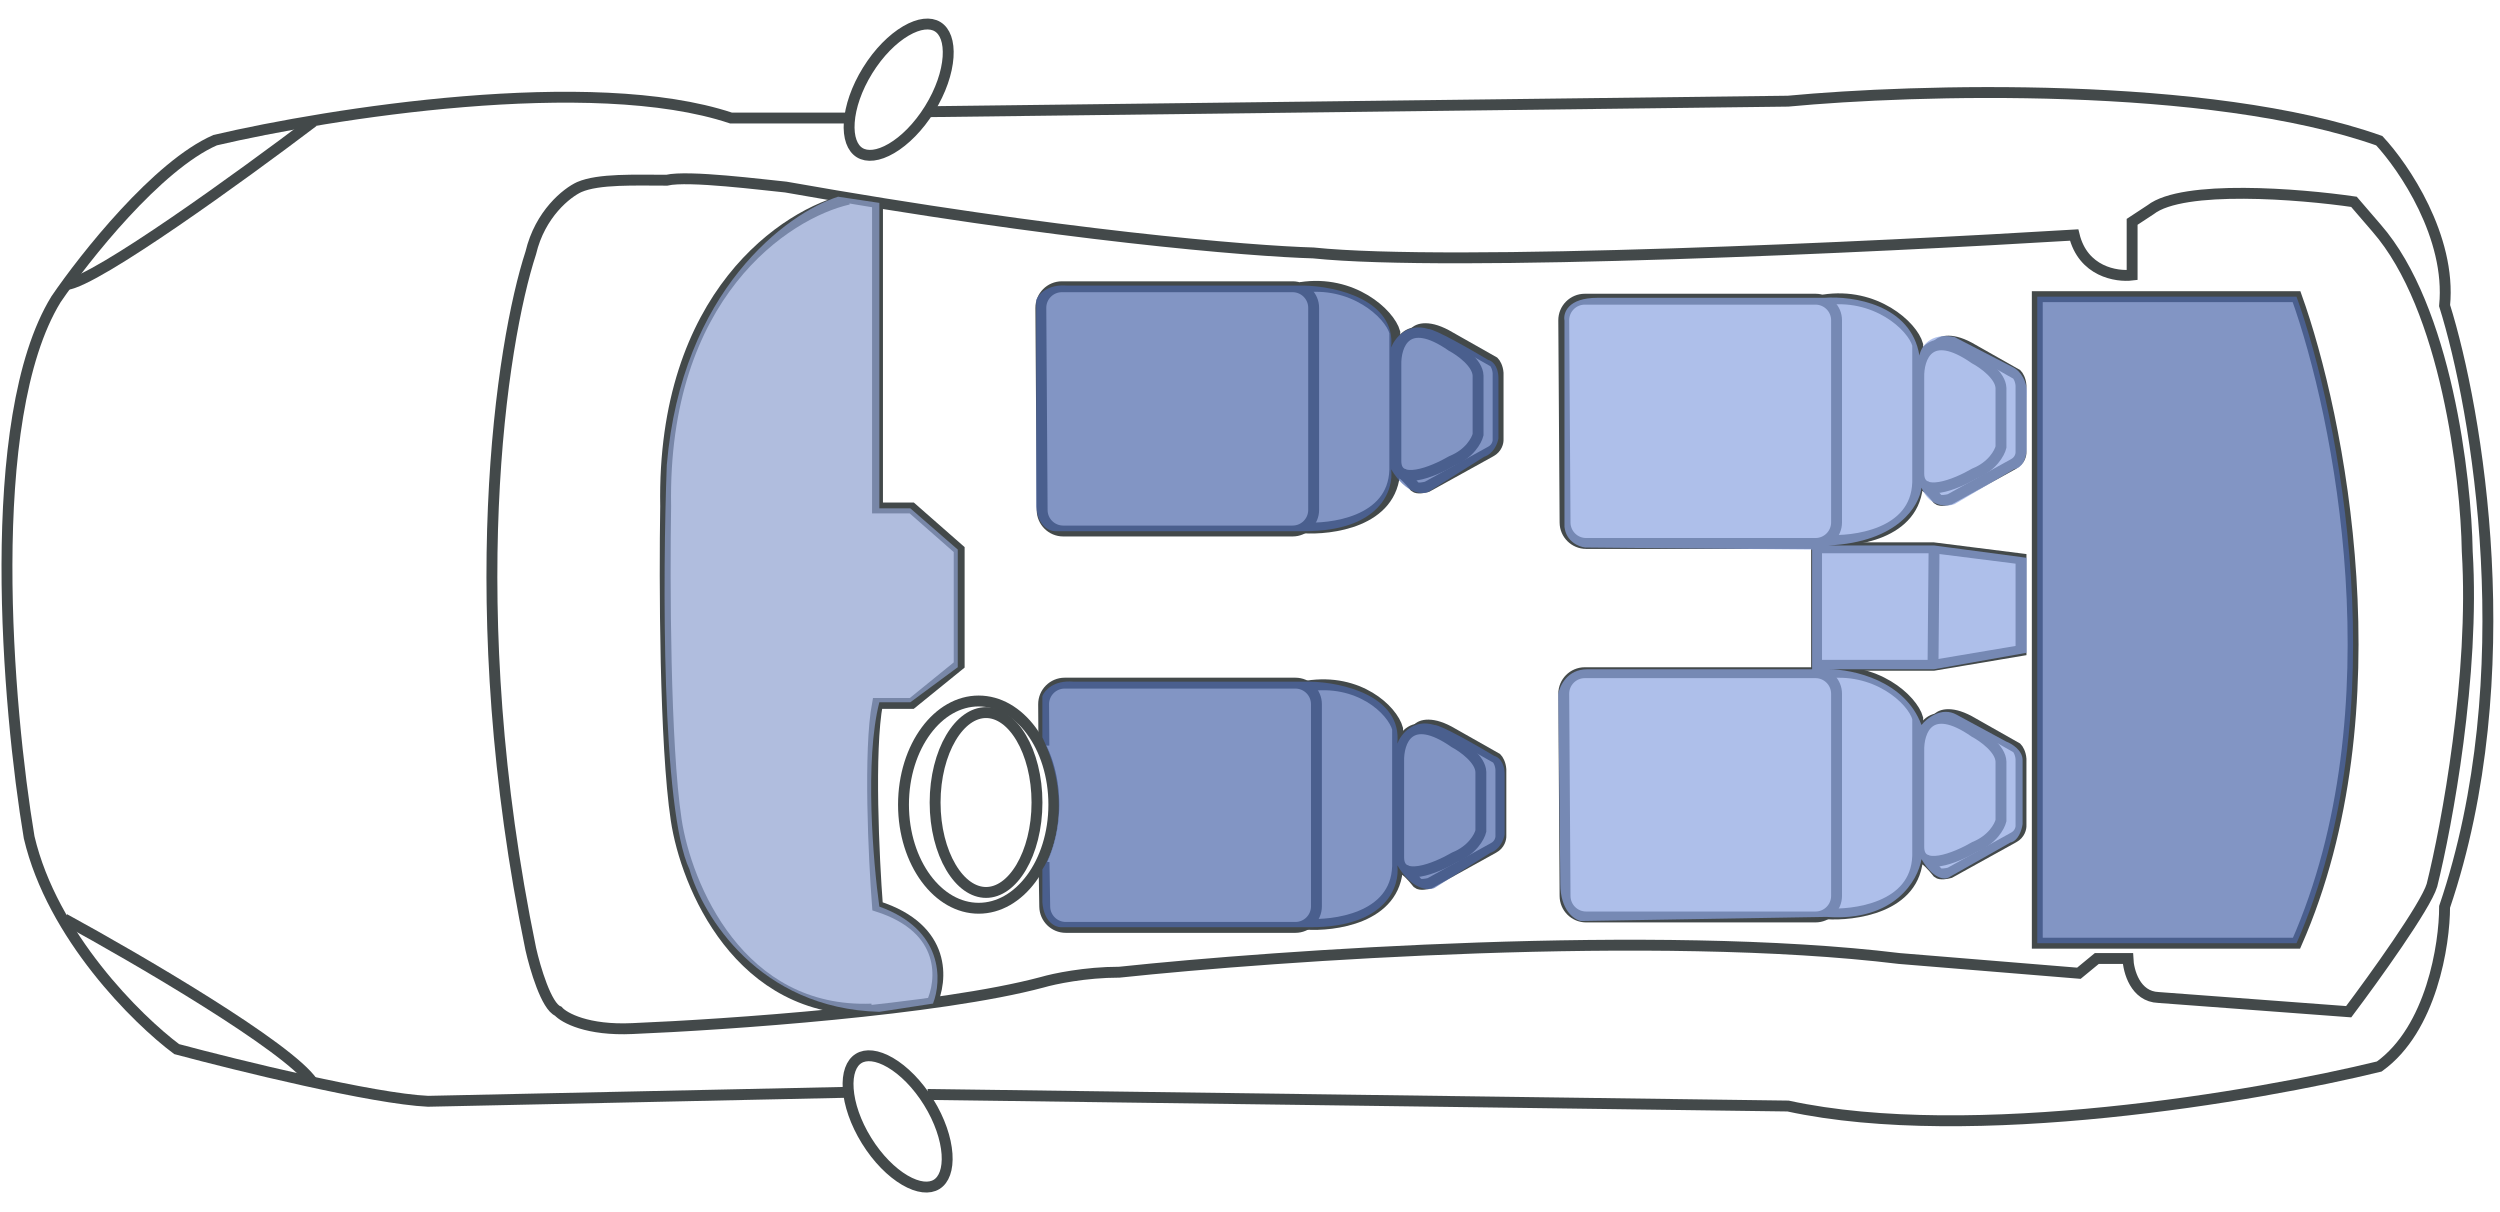 <svg width="359" height="174" viewBox="0 0 359 174" fill="none" xmlns="http://www.w3.org/2000/svg">

  <path d="M9.254 131.964C19.696 137.664 41.443 150.336 44.893 155.421" stroke="#43494A" stroke-width="1.564"/>
  <path d="M44.969 17.48C34.956 25.072 13.855 40.377 9.557 40.861" stroke="#43494A" stroke-width="1.564"/>
  <path d="M121.847 28.602C112.868 30.646 95.045 42.329 95.59 72.717C95.413 83.234 95.469 106.964 97.103 117.739C98.516 127.096 106.108 145.63 125.176 144.904" stroke="#43494A" stroke-width="1.564"/>
  <path d="M133.728 144.222C135.342 140.868 136.058 133.356 126.01 130.148C125.48 123.237 124.738 107.735 126.01 101.016H130.928L137.738 95.492V78.921L130.928 72.943H126.01V29.283" stroke="#43494A" stroke-width="1.564"/>
  <path d="M329.782 42.601H292.554V135.445H329.782C344.492 102.03 335.911 59.626 329.782 42.601Z" stroke="#43494A" stroke-width="1.564"/>
  <path d="M277.732 78.664L277.581 95.538" stroke="#43494A" stroke-width="1.564"/>
  <path d="M277.658 78.664H260.859V95.538H277.658L290.218 93.419V80.253L277.658 78.664Z" stroke="#43494A" stroke-width="1.564"/>
  <path d="M203.171 47.737C203.6 47.207 205.214 46.602 208.241 48.418L214.521 51.974C214.698 52.151 215.066 52.715 215.126 53.563V63.097C215.152 63.475 214.975 64.353 214.067 64.838L204.911 69.907C204.483 70.033 203.534 70.21 203.171 69.907C202.324 68.818 201.557 68.142 201.279 67.94" stroke="#43494A" stroke-width="1.564"/>
  <path d="M208.468 49.705C201.87 45.104 200.371 49.604 200.447 52.428V66.2C200.447 69.953 205.794 67.764 208.468 66.2C211.01 65.171 212.049 63.249 212.251 62.417V53.942C212.191 52.126 209.704 50.36 208.468 49.705Z" stroke="#43494A" stroke-width="1.564"/>
  <path d="M187.203 75.8C190.937 76.043 200.053 75.063 200.294 67.486V47.722C199.567 45.051 194.206 40.13 186.749 41.296" stroke="#43494A" stroke-width="1.564"/>
  <path d="M185.614 41.177H152.492C150.812 41.177 149.454 42.544 149.465 44.223L149.653 73.247C149.664 74.911 151.016 76.254 152.679 76.254H185.614C187.286 76.254 188.641 74.899 188.641 73.228V44.203C188.641 42.532 187.286 41.177 185.614 41.177Z" stroke="#43494A" stroke-width="1.564"/>
  <path d="M278.26 49.524C278.689 48.994 280.303 48.389 283.33 50.205L289.61 53.761C289.787 53.938 290.155 54.503 290.215 55.35V64.884C290.241 65.263 290.064 66.14 289.156 66.625L280 71.694C279.571 71.82 278.623 71.997 278.26 71.694C277.412 70.605 276.646 69.929 276.368 69.727" stroke="#43494A" stroke-width="1.564"/>
  <path d="M283.557 51.492C276.958 46.891 275.46 51.391 275.536 54.216V67.987C275.536 71.74 280.883 69.551 283.557 67.987C286.099 66.958 287.138 65.036 287.34 64.204V55.729C287.279 53.913 284.793 52.147 283.557 51.492Z" stroke="#43494A" stroke-width="1.564"/>
  <path d="M262.292 77.587C266.025 77.83 275.142 76.85 275.382 69.273V49.509C274.656 46.838 269.295 41.917 261.838 43.083" stroke="#43494A" stroke-width="1.564"/>
  <path d="M260.703 42.964H227.581C225.901 42.964 224.543 44.331 224.554 46.01L224.742 75.034C224.752 76.698 226.104 78.041 227.768 78.041H260.703C262.375 78.041 263.73 76.686 263.73 75.015V45.991C263.73 44.319 262.375 42.964 260.703 42.964Z" stroke="#43494A" stroke-width="1.564"/>
  <path d="M278.26 103.159C278.689 102.629 280.303 102.023 283.33 103.84L289.61 107.396C289.787 107.572 290.155 108.137 290.215 108.985V118.519C290.241 118.897 290.064 119.775 289.156 120.259L280 125.329C279.571 125.455 278.623 125.632 278.26 125.329C277.412 124.239 276.646 123.563 276.368 123.362" stroke="#43494A" stroke-width="1.564"/>
  <path d="M283.557 105.126C276.958 100.526 275.46 105.025 275.536 107.85V121.622C275.536 125.375 280.883 123.186 283.557 121.622C286.099 120.593 287.138 118.671 287.34 117.838V109.364C287.279 107.548 284.793 105.782 283.557 105.126Z" stroke="#43494A" stroke-width="1.564"/>
  <path d="M262.292 131.222C266.025 131.465 275.142 130.485 275.382 122.908V103.144C274.656 100.473 269.295 95.552 261.838 96.718" stroke="#43494A" stroke-width="1.564"/>
  <path d="M260.703 96.599H227.581C225.901 96.599 224.543 97.966 224.554 99.645L224.742 128.669C224.752 130.333 226.104 131.676 227.768 131.676H260.703C262.375 131.676 263.73 130.321 263.73 128.65V99.625C263.73 97.954 262.375 96.599 260.703 96.599Z" stroke="#43494A" stroke-width="1.564"/>
  <path d="M203.571 104.658C204 104.128 205.614 103.523 208.641 105.339L214.922 108.895C215.098 109.071 215.466 109.636 215.527 110.484V120.018C215.552 120.396 215.376 121.274 214.467 121.758L205.312 126.828C204.883 126.954 203.935 127.131 203.571 126.828C202.724 125.738 201.957 125.063 201.68 124.861" stroke="#43494A" stroke-width="1.564"/>
  <path d="M208.869 106.624C202.271 102.024 200.773 106.523 200.848 109.348V123.12C200.848 126.873 206.196 124.684 208.869 123.12C211.412 122.091 212.451 120.169 212.652 119.337V110.862C212.592 109.046 210.105 107.28 208.869 106.624Z" stroke="#43494A" stroke-width="1.564"/>
  <path d="M187.604 132.721C191.337 132.964 200.453 131.984 200.694 124.406V104.643C199.967 101.972 195.136 97.353 187.679 98.519" stroke="#43494A" stroke-width="1.564"/>
  <path d="M149.903 107.07L149.864 101.144C149.854 99.465 151.212 98.098 152.891 98.098H186.014C187.685 98.098 189.04 99.453 189.04 101.124V130.149C189.04 131.82 187.685 133.175 186.014 133.175H153.05C151.397 133.175 150.05 131.85 150.024 130.197L149.92 123.792" stroke="#43494A" stroke-width="1.564"/>
  <path d="M83.181 26.862C85.966 25.652 91.201 25.878 95.742 25.878C98.829 25.152 109.664 26.56 112.842 26.862C152.068 33.824 179.682 36.069 188.586 36.321C208.38 38.379 269.676 35.463 297.849 33.748C299.121 39.015 303.928 39.776 306.173 39.499V31.856L308.821 30.116C313.482 26.484 330.235 27.846 338.029 28.981L341.283 32.764C351.271 44.205 354.121 68.505 354.297 79.224C355.387 96.9 351.372 118.521 349.228 127.122C348.32 130.149 340.879 140.49 337.272 145.282L309.956 143.239C306.627 143.118 305.643 139.456 305.568 137.64H301.103L298.53 139.758L272.728 137.64C237.921 133.402 183.566 137.186 160.74 139.607C155.837 139.607 151.332 140.565 149.693 141.045C134.801 145.04 104.242 147.149 90.823 147.703C84.346 148.006 81.012 146.165 80.154 145.206C78.459 144.54 76.825 138.976 76.219 136.278C66.11 87.245 72.007 49.209 76.219 36.321C77.551 30.691 81.415 27.669 83.181 26.862Z" stroke="#43494A" stroke-width="1.564"/>
  <path d="M133.197 16.041L256.762 14.528C274.872 12.813 317.206 11.547 341.661 20.203C345.192 23.986 352.013 34.02 351.044 43.887C355.735 58.844 362.303 97.051 351.044 130.224C351.044 135.621 349.167 147.763 341.661 153.151C324.283 157.413 282.974 164.516 256.762 158.826L133.197 157.161" stroke="#43494A" stroke-width="1.564"/>
  <path d="M121.62 16.949H104.973C84.997 10.29 47.264 16.293 30.895 20.127C22.602 23.759 12.205 36.875 8.043 42.979C-2.49 60.17 1.082 101.646 4.184 120.235C7.514 134.4 19.696 146.416 25.371 150.654C34.123 152.999 53.595 157.782 61.465 158.145L121.545 156.858" stroke="#43494A" stroke-width="1.564"/>
  <path d="M133.505 15.641C131.897 18.235 129.906 20.205 128.021 21.31C126.101 22.436 124.491 22.566 123.445 21.918C122.4 21.27 121.8 19.77 121.954 17.55C122.106 15.37 122.985 12.71 124.593 10.116C126.2 7.522 128.192 5.552 130.077 4.447C131.997 3.321 133.607 3.191 134.652 3.839C135.698 4.487 136.297 5.987 136.143 8.207C135.992 10.387 135.113 13.047 133.505 15.641Z" stroke="#43494A" stroke-width="1.564"/>
  <path d="M124.441 163.798C126.049 166.392 128.04 168.362 129.926 169.468C131.845 170.593 133.455 170.723 134.501 170.075C135.546 169.427 136.146 167.927 135.992 165.707C135.84 163.527 134.961 160.867 133.354 158.273C131.746 155.68 129.754 153.709 127.869 152.604C125.949 151.478 124.339 151.348 123.294 151.997C122.249 152.645 121.649 154.144 121.803 156.364C121.954 158.544 122.833 161.204 124.441 163.798Z" stroke="#43494A" stroke-width="1.564"/>
  <path d="M151.332 115.544C151.332 119.719 150.08 123.468 148.094 126.155C146.108 128.842 143.428 130.425 140.537 130.425C137.647 130.425 134.966 128.842 132.98 126.155C130.994 123.468 129.742 119.719 129.742 115.544C129.742 111.369 130.994 107.62 132.98 104.933C134.966 102.246 137.647 100.663 140.537 100.663C143.428 100.663 146.108 102.246 148.094 104.933C150.08 107.62 151.332 111.369 151.332 115.544Z" stroke="#43494A" stroke-width="1.564"/>
  <path d="M148.911 115.242C148.911 118.908 148.03 122.19 146.648 124.528C145.256 126.884 143.444 128.155 141.596 128.155C139.749 128.155 137.937 126.884 136.545 124.528C135.162 122.19 134.282 118.908 134.282 115.242C134.282 111.575 135.162 108.294 136.545 105.955C137.937 103.6 139.749 102.328 141.596 102.328C143.444 102.328 145.256 103.6 146.648 105.955C148.03 108.294 148.911 111.575 148.911 115.242Z" stroke="#43494A" stroke-width="1.564"/>

  <path id="dashboard" opacity="0.7" d="M120.348 28.246L126.274 29.135V72.993H130.719L137.535 78.92V95.811L130.719 100.849H126.274C124.141 109.146 125.385 123.864 126.274 130.186C135.52 133.505 135.263 140.854 133.979 144.114L126.274 145.299C108.968 144.825 100.888 131.47 99.011 124.852C94.981 116.318 95.159 82.575 95.752 66.77C97.885 41.641 113.038 30.617 120.348 28.246Z" fill="#8FA2D1"/>
  <path id="trunk" opacity="0.7" d="M329.781 42.602H292.553V135.446H329.781C344.491 102.031 335.91 59.627 329.781 42.602Z" fill="#4E69AB"/>
  <path id="rearSittingArea" opacity="0.7" d="M224.658 46.026V75.659C224.895 77.793 226.732 78.524 227.621 78.623L260.218 78.919V96.107H227.917C225.073 96.107 223.966 98.477 223.769 99.663L224.065 126.926C224.065 130.719 226.041 132.062 227.028 132.26L262.293 131.667C272.012 132.378 275.43 126.432 275.924 123.37C277.584 126.215 279.184 126.333 279.777 126.037L288.667 120.999C289.852 120.762 290.346 119.122 290.445 118.332V109.146C290.445 107.723 288.864 106.775 288.074 106.478L280.962 102.626C278.828 101.441 276.714 103.12 275.924 104.108C273.553 97.707 266.046 96.107 262.589 96.107H277.702L291.037 93.736V80.104L277.702 78.326H262.589C272.546 77.852 275.628 72.597 275.924 70.029C277.109 72.874 279.579 72.795 280.666 72.4L289.259 67.362C290.682 67.125 291.037 65.288 291.037 64.399V56.99C291.274 54.619 289.951 53.236 289.259 52.841L280.666 48.396C277.11 47.685 275.825 49.878 275.628 51.063C274.442 43.714 266.046 42.47 261.996 42.766L229.399 42.766C225.132 42.766 224.46 44.939 224.658 46.026Z" fill="#8CA5E1"/>
  <path id="driverSittingArea" opacity="0.7" d="M205.989 104.108C202.907 103.16 201.149 105.491 200.655 106.775C201.366 99.9 192.654 97.984 188.209 97.885H154.13C151.285 97.648 149.981 99.169 149.685 99.96V105.886C153.952 114.658 151.463 122.185 149.685 124.852V129.593C149.922 132.438 151.562 133.149 152.352 133.149H188.209C199.114 133.149 201.05 127.223 200.655 124.259C202.789 127.815 205.1 127.914 205.989 127.519L213.99 122.481C215.413 122.007 215.966 120.506 216.064 119.814V111.22C216.064 109.324 215.077 108.652 214.583 108.553C212.113 107.072 206.937 104.108 205.989 104.108Z" fill="#4E69AB"/>
  <path id="passengerSittingArea" opacity="0.7" d="M205.1 47.236C202.018 46.288 200.26 48.619 199.766 49.903C200.477 43.028 191.765 41.112 187.32 41.013L153.241 41.013C150.396 40.776 149.093 42.297 148.796 43.087V49.014V67.98V72.721C149.033 75.566 150.673 76.277 151.463 76.277H187.32C198.225 76.277 200.161 70.35 199.766 67.387C201.9 70.943 204.211 71.042 205.1 70.647L213.101 65.609C214.524 65.135 215.077 63.633 215.176 62.942V54.348C215.176 52.452 214.188 51.78 213.694 51.681C211.225 50.2 206.049 47.236 205.1 47.236Z" fill="#4E69AB"/>

</svg>
